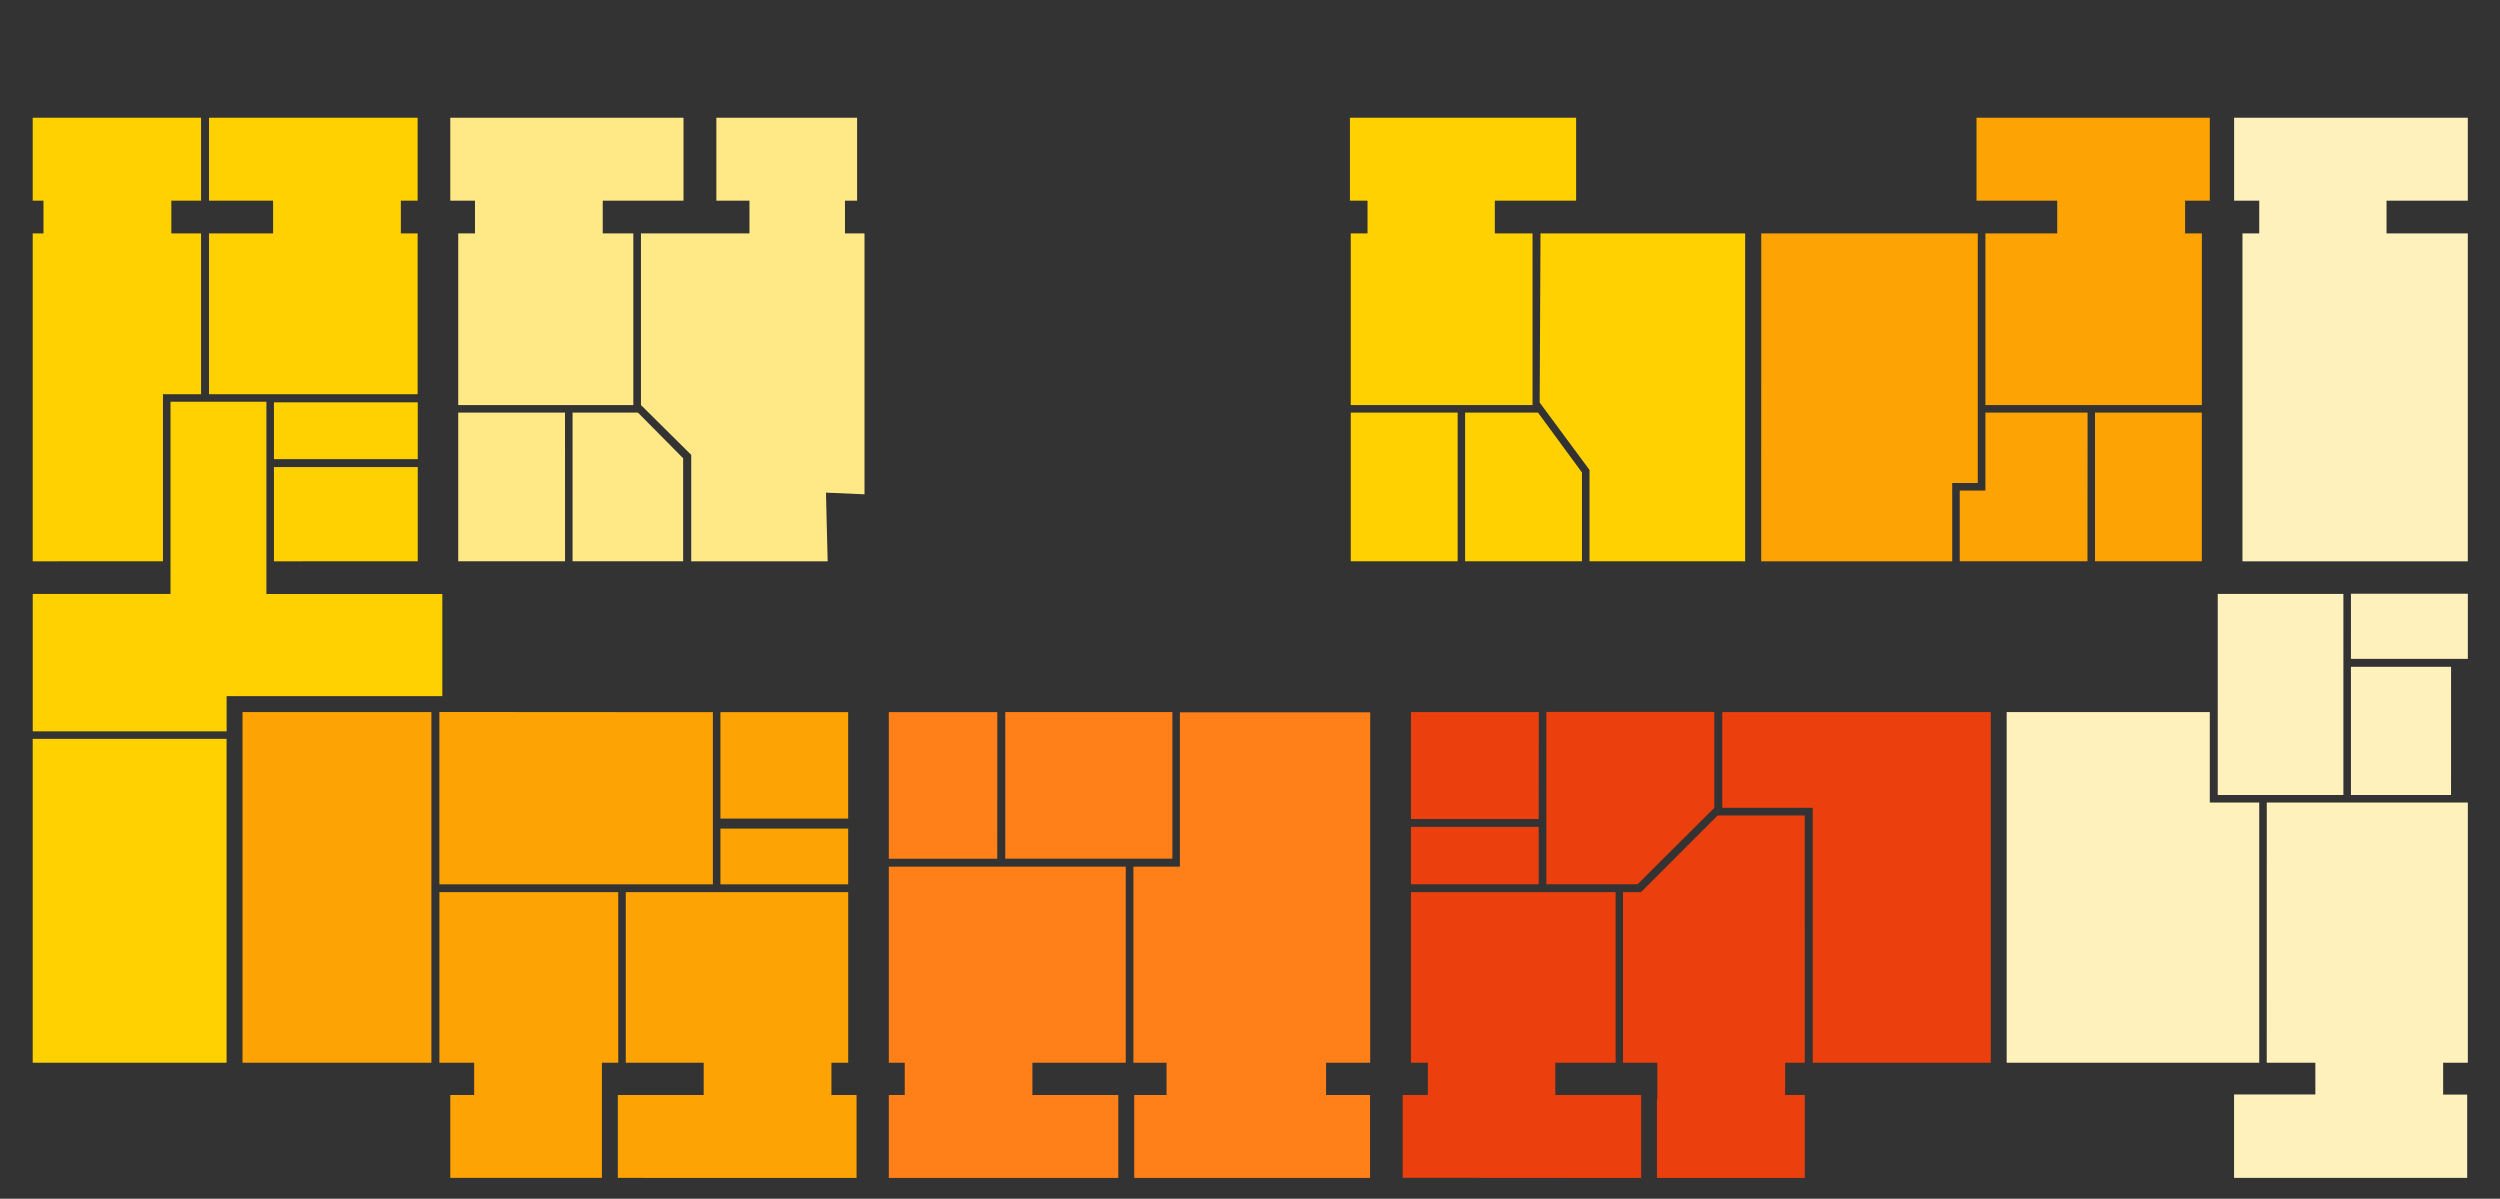 <svg class="plan_color" id="sectionD10" data-section="d" xmlns="http://www.w3.org/2000/svg" width="696.33" height="333.88" viewBox="0 0 696.33 333.88">
  
      <rect x="0" y="0" width="696.33" height="333.88" fill="#333333" stroke="none"/>
  
      <path d="M55,109.79H44.39v46.55H8.11V65h3V55.9h-3V32.79H55v23.1H46.72V65H55Zm67.2,55.65V193.9H62.12v9.8h-54V165.43H46.49V111.89H73.2v53.55ZM75.3,130.09h40.06v26.25H75.3ZM8.11,205.8V296h54V205.8Zm107.25-93.74H75.3v15.82h40.06ZM110.65,55.9V65h4.67v44.8H57.22V65H75.07V55.9H57.22V32.79h58.1v23.1Z" transform="translate(1)" style="fill: #ffd100"/>
    
      <path d="M501.69,296h-5.48v9h5.48v23.1H460.51V306.24h.12V296h-9.57V248.49h5l21.35-21.35h24.27Zm51.8,0H503.91V225h-25.2V198.33h74.78ZM391.91,328.05H389.7V305h7v-9H392V248.49h57V296H432.2v9h23.91v23.1Zm35.7-129.72H392v29.78h35.58ZM392,230.3h35.58v16H392Zm63.11,16h-25.4v-48h46.78V225Z" transform="translate(1)" style="fill: #eb400d"/>
    
      <path d="M557.92,198.33H614.5v25.2h13.77V296H557.92Zm72.45,25.2h56V296h-6.88v8.89h6.7v23.19H621.26V304.84H643.9V296H630.36Zm51.33-37.8H653.81v35.7h27.88Zm-27.88-20.35h32.55v18.14H653.81ZM684.26,32.79h2.1v23.1H663.73V65h22.63v91.34H623.6V65h4.67V55.9h-7V32.79ZM616.71,165.43h35v56h-35Z" transform="translate(1)" style="fill: #fff1bc"/>
    
      <path d="M189.28,156.33h-30.8V114.92h18.2l12.6,12.72Zm-2-123.54h2.1v23.1h-22.5V65h8.52v47.83H126.63V65h4.67V55.9h-6.88V32.79Zm-30.91,82.13H126.63v41.41h29.75ZM239.79,65v72.68l-10.73-.47.47,19.13h-38V126.7l-14-13.88V65h30.22V55.9h-9.22V32.79h39.2v23.1h-3.38V65Z" transform="translate(1)" style="fill: #ffe986"/>
    
      <path d="M66.55,198.33V296h52.61V198.33ZM171.2,296h-4.55v32.08H124.42V305h6.65v-9h-9.68V248.49H171.2Zm26.36-97.64v47.95H121.38v-48Zm37.68,0H199.66V228h35.58Zm-35.58,32.43h35.58v15.52H199.66Zm-26.48,97.29h-2.1V305H195v-9H173.3V248.49h61.95V296h-4.67v9h7v23.1Z" transform="translate(1)" style="fill: #fea304"/>
    
      <path d="M441.73,156.33V130.9l-13.88-18.78L428.08,65h57v91.34Zm-34.65,0V114.92h20.3l12.25,16.68v24.73ZM405,114.92H375.23v41.41H405Zm30.91-82.13H438v23.1H415.36V65h10.5v47.83H375.23V65h4.67V55.9H375V32.79Z" transform="translate(1)" style="fill: #ffd100"/>
    
      <path d="M314.69,296V241.4h12.95v-43h53V296H368.35v9H380.6v23.1H314.92V305h9v-9Zm-37.91-97.64H246.56v40.83h30.21ZM246.56,296V241.4h66V296h-26v9h23.92v23.1H246.56V305H251v-9ZM279,198.33v40.83h46.55V198.33Z" transform="translate(1)" style="fill: #ff8019"/>
    
      <path d="M580.43,156.33H544.85V136.62H552v-21.7h28.46Zm31.85-41.41H582.53v41.41h29.75Zm.12-82.13h2.1v23.1h-6.88V65h4.67v47.83H552V65h20V55.9H549.52V32.79ZM489.56,65h60.31v69.53h-7.12v21.82h-53.2Z" transform="translate(1)" style="fill: #fea304"/>
    
</svg>

